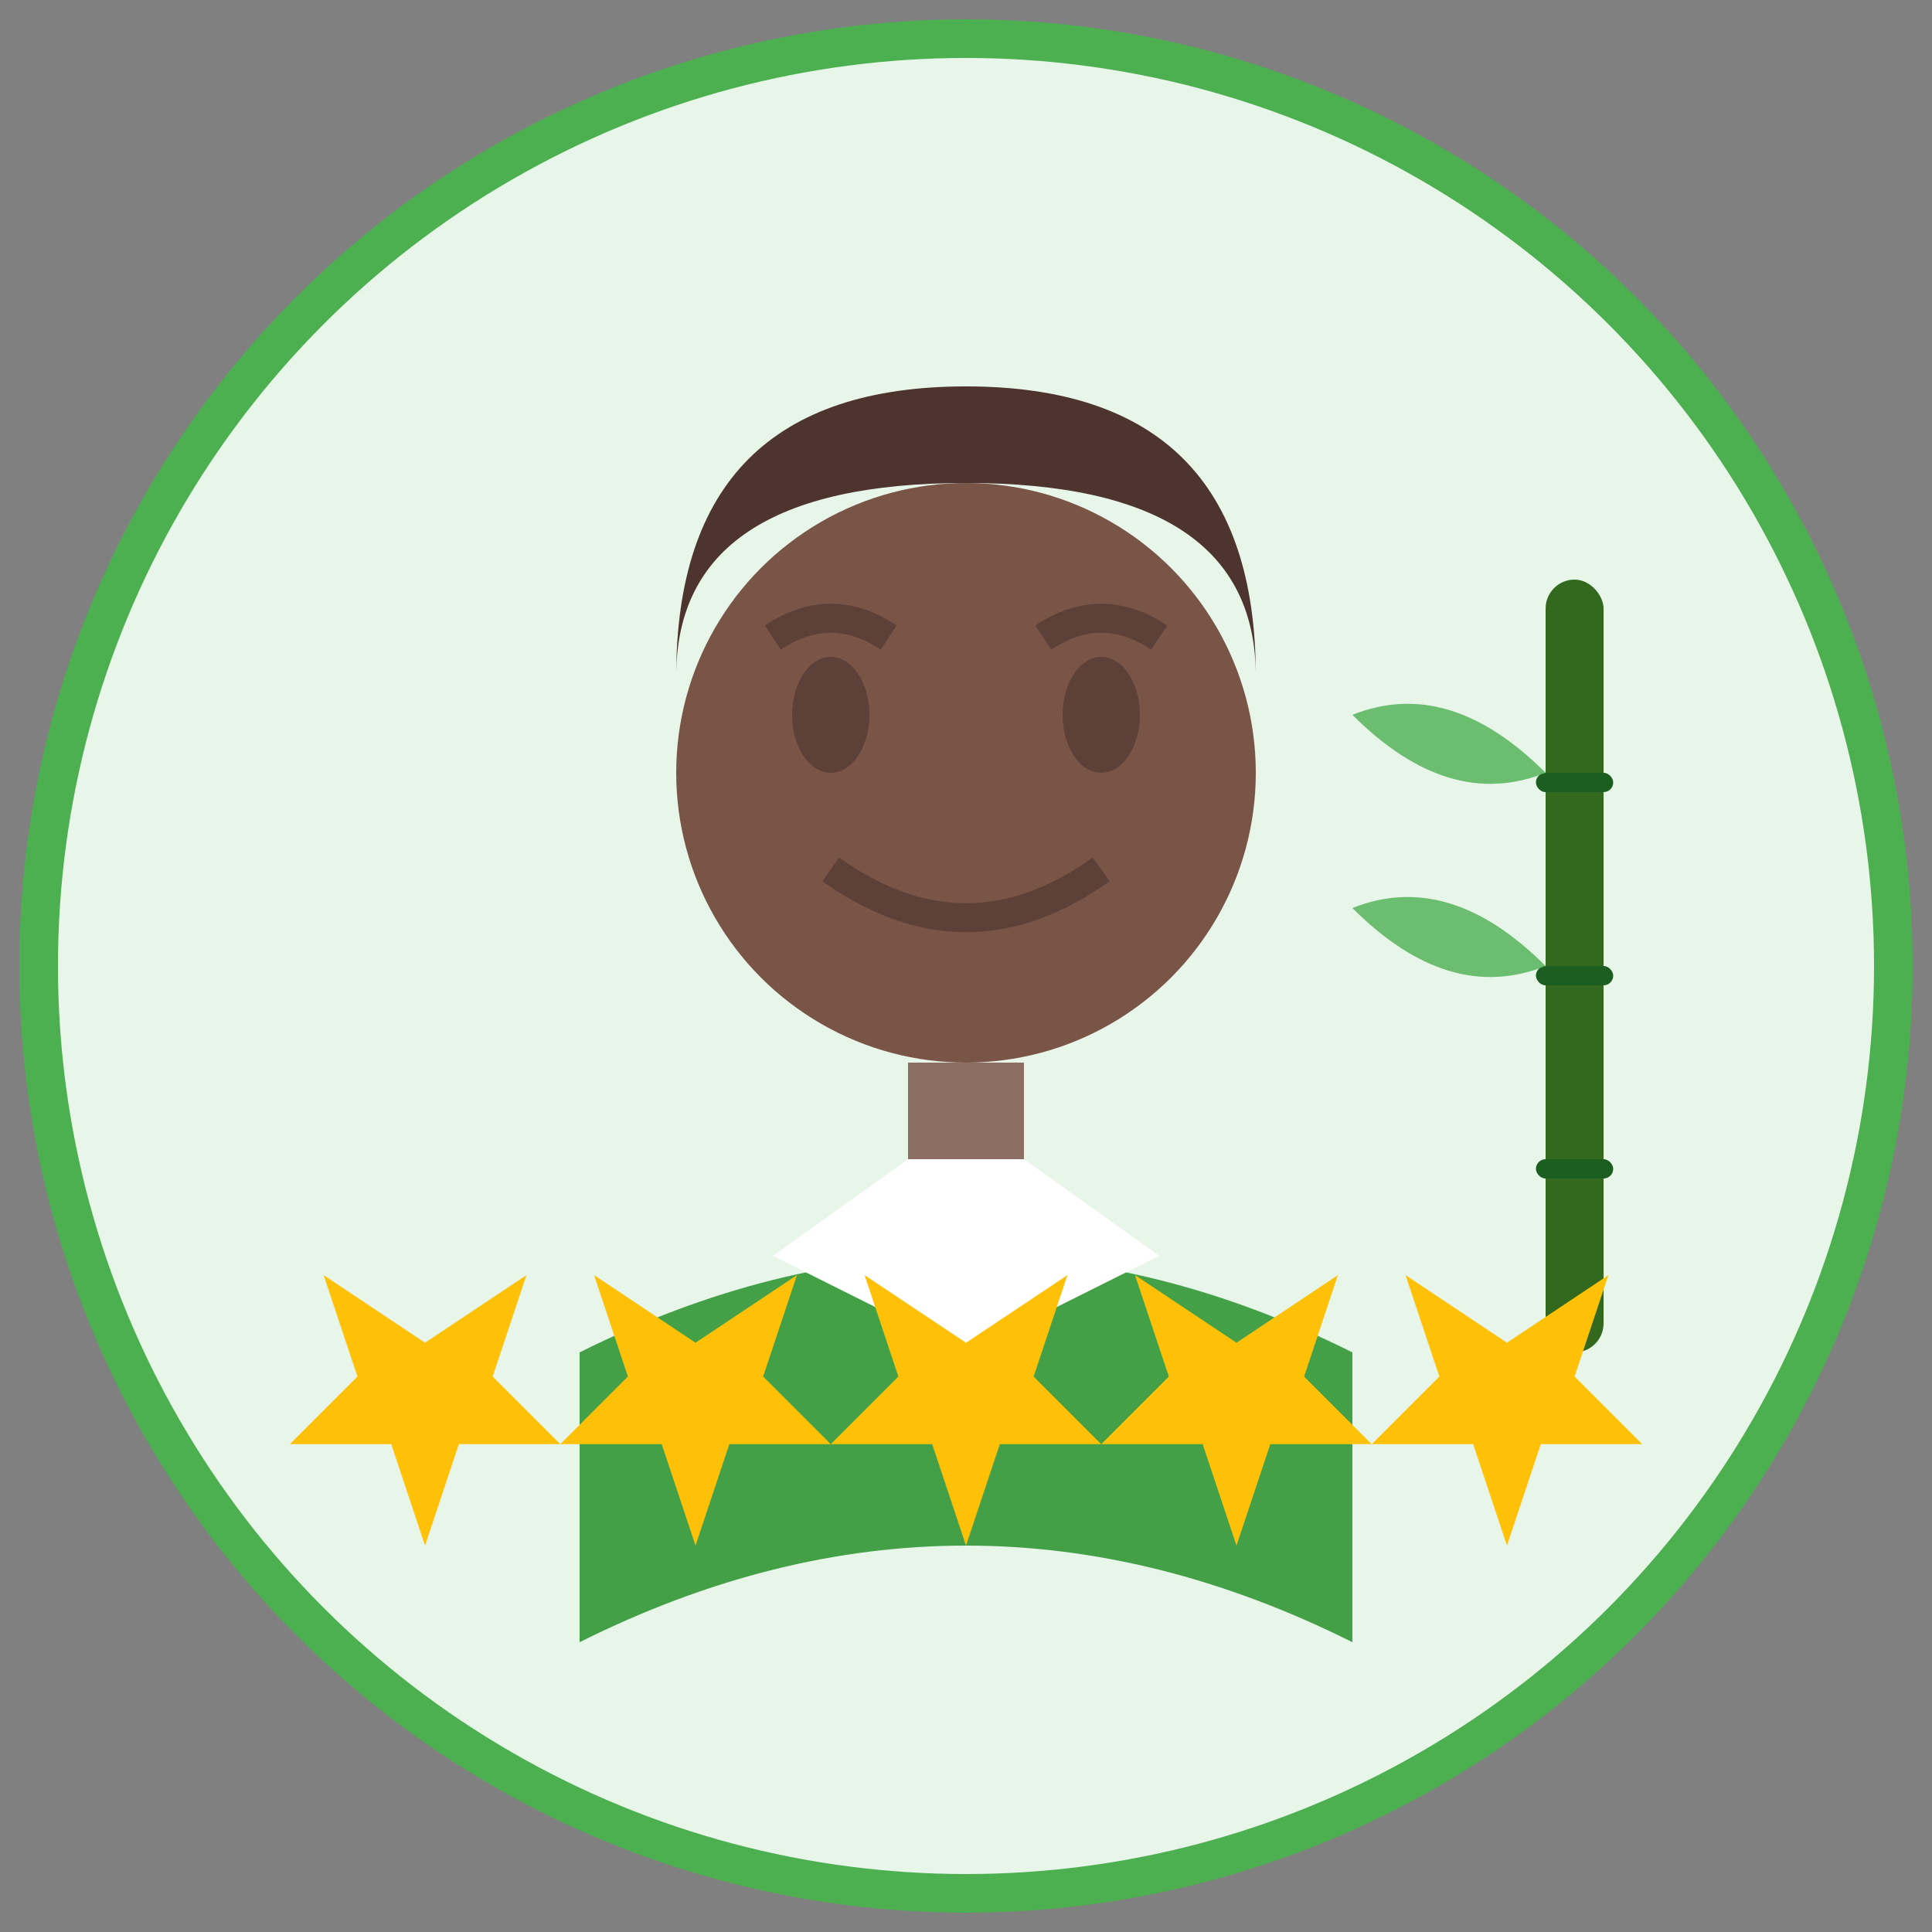 <svg xmlns="http://www.w3.org/2000/svg" width="100" height="100" viewBox="0 0 100 100">
  <rect x="0" y="0" width="100" height="100" fill="#808080" stroke="none"/>
  <!-- Background Circle -->
  <circle cx="50" cy="50" r="48" fill="#E8F5E9" stroke="#4CAF50" stroke-width="2" />
  
  <!-- Person Silhouette -->
  <g>
    <!-- Head -->
    <circle cx="50" cy="40" r="15" fill="#795548" />
    
    <!-- Face Details -->
    <g fill="#5D4037">
      <!-- Eyes -->
      <ellipse cx="43" cy="37" rx="2" ry="3" />
      <ellipse cx="57" cy="37" rx="2" ry="3" />
      
      <!-- Eyebrows -->
      <path d="M40,33 Q43,31 46,33" stroke="#5D4037" stroke-width="1.5" fill="none" />
      <path d="M54,33 Q57,31 60,33" stroke="#5D4037" stroke-width="1.5" fill="none" />
      
      <!-- Smile -->
      <path d="M43,45 Q50,50 57,45" stroke="#5D4037" stroke-width="1.5" fill="none" />
    </g>
    
    <!-- Hair -->
    <path d="M35,35 Q35,25 50,25 Q65,25 65,35 Q65,20 50,20 Q35,20 35,35" fill="#4E342E" />
    
    <!-- Neck -->
    <rect x="47" y="55" width="6" height="5" fill="#8D6E63" />
    
    <!-- Body/Shoulders -->
    <path d="M30,70 Q50,60 70,70 L70,85 Q50,75 30,85 Z" fill="#43A047" />
    
    <!-- Collar -->
    <path d="M47,60 L40,65 L50,70 L60,65 L53,60" fill="#FFFFFF" />
  </g>
  
  <!-- Bamboo Decoration -->
  <g transform="translate(80, 30)">
    <!-- Bamboo Stalk -->
    <rect x="0" y="0" width="3" height="40" rx="1.5" fill="#33691E" />
    
    <!-- Bamboo Joints -->
    <rect x="-0.5" y="10" width="4" height="1" rx="0.5" fill="#1B5E20" />
    <rect x="-0.5" y="20" width="4" height="1" rx="0.5" fill="#1B5E20" />
    <rect x="-0.5" y="30" width="4" height="1" rx="0.5" fill="#1B5E20" />
    
    <!-- Bamboo Leaves -->
    <path d="M0,10 Q-5,5 -10,7 Q-5,12 0,10" fill="#4CAF50" opacity="0.8" />
    <path d="M0,20 Q-5,15 -10,17 Q-5,22 0,20" fill="#4CAF50" opacity="0.8" />
  </g>
  
  <!-- 5-Star Rating -->
  <g transform="translate(50, 80)">
    <!-- Stars -->
    <g fill="#FFC107" transform="scale(0.7)">
      <!-- Star 1 -->
      <path d="M-40,0 L-37.5,-7.5 L-30,-7.5 L-35,-12.5 L-32.5,-20 L-40,-15 L-47.5,-20 L-45,-12.5 L-50,-7.5 L-42.5,-7.5 Z" />
      
      <!-- Star 2 -->
      <path d="M-20,0 L-17.5,-7.5 L-10,-7.5 L-15,-12.5 L-12.5,-20 L-20,-15 L-27.5,-20 L-25,-12.5 L-30,-7.5 L-22.5,-7.5 Z" />
      
      <!-- Star 3 -->
      <path d="M0,0 L2.5,-7.5 L10,-7.5 L5,-12.5 L7.5,-20 L0,-15 L-7.5,-20 L-5,-12.5 L-10,-7.5 L-2.5,-7.5 Z" />
      
      <!-- Star 4 -->
      <path d="M20,0 L22.5,-7.5 L30,-7.5 L25,-12.5 L27.5,-20 L20,-15 L12.5,-20 L15,-12.5 L10,-7.5 L17.5,-7.5 Z" />
      
      <!-- Star 5 -->
      <path d="M40,0 L42.5,-7.5 L50,-7.5 L45,-12.5 L47.5,-20 L40,-15 L32.5,-20 L35,-12.5 L30,-7.5 L37.5,-7.5 Z" />
    </g>
  </g>
</svg>